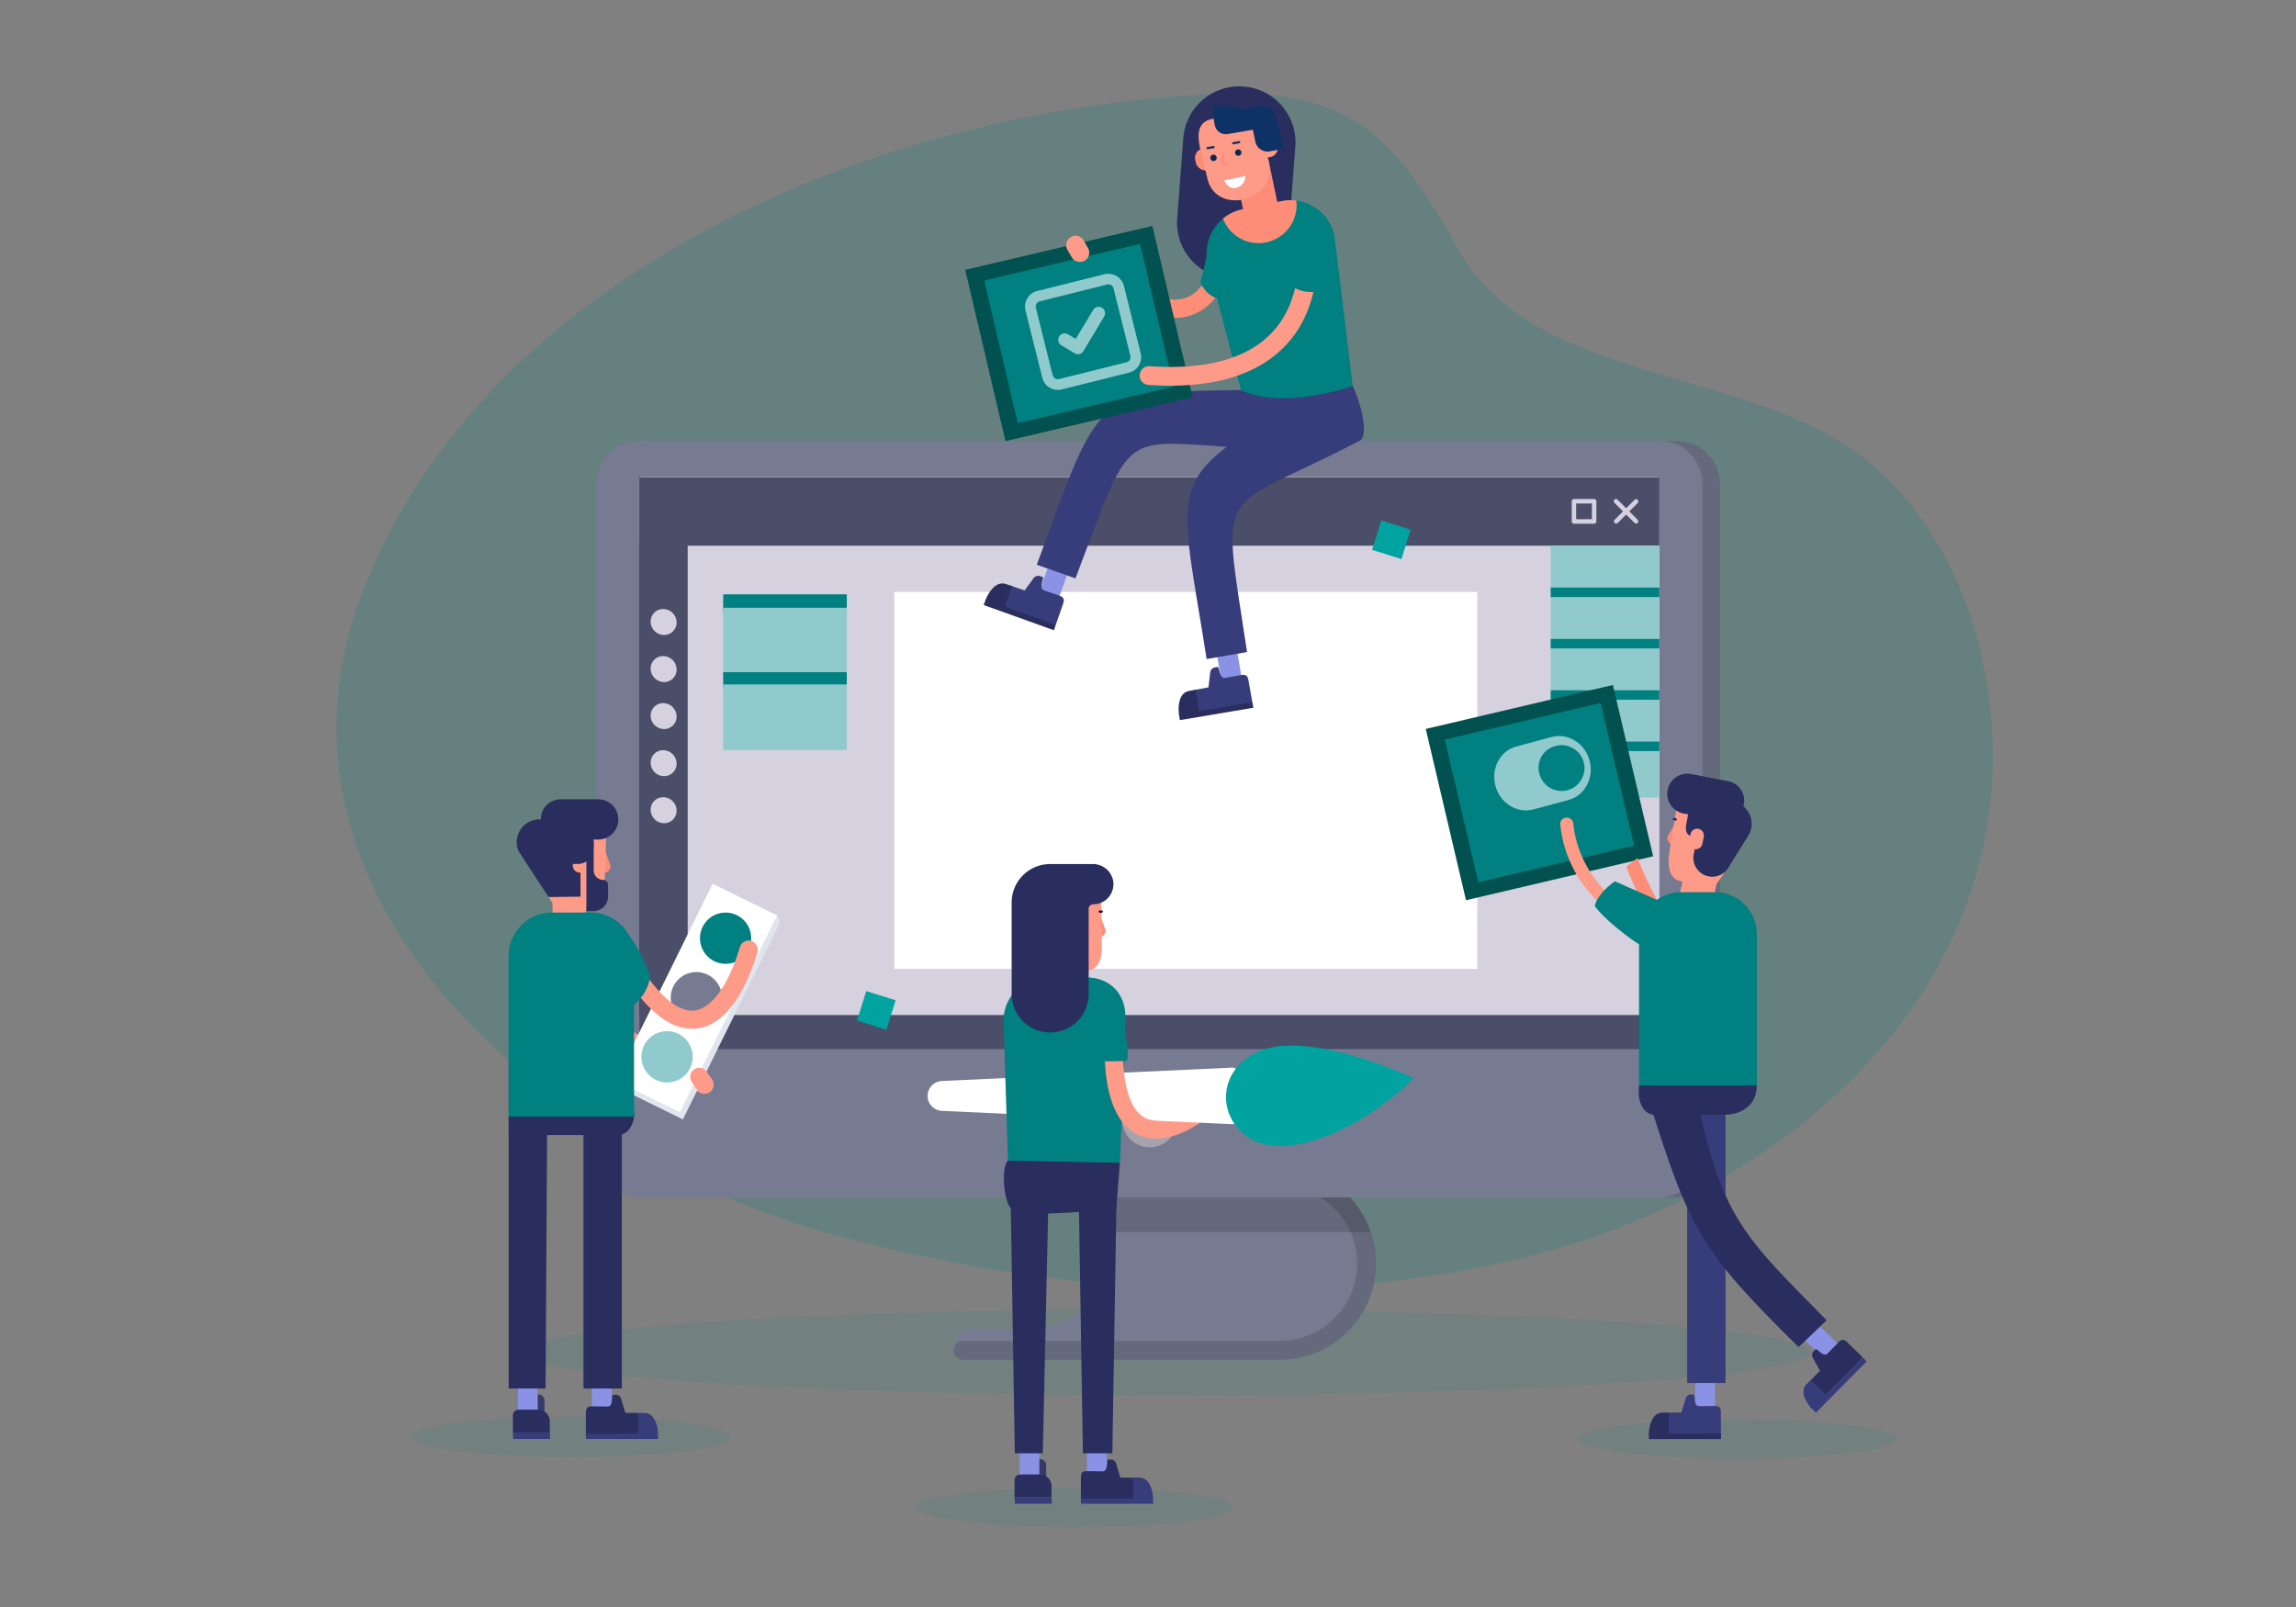 <?xml version="1.0" encoding="utf-8"?>
<svg id="master-artboard" viewBox="0 0 1400 980" xmlns="http://www.w3.org/2000/svg" width="1400px" height="980px" version="1.1" style="shape-rendering:geometricPrecision; text-rendering:geometricPrecision; image-rendering:optimizeQuality; fill-rule:evenodd; clip-rule:evenodd"><rect x="0" y="0" width="1400" height="980" fill="#808080" stroke="none"/><rect id="ee-background" x="0" y="0" width="1400" height="980" style="fill: white; fill-opacity: 0; pointer-events: none;"/><g transform="matrix(1.96, 0, 0, 1.96, 79.091, -145.175)"><defs><linearGradient id="gradient-0" gradientUnits="objectBoundingBox" x1="0.5" y1="0" x2="0.5" y2="1">
                <stop offset="0" style="stop-color: #e8edff"/>
                <stop offset="1" style="stop-color: #829dff"/>
              </linearGradient><linearGradient id="gradient-1" gradientUnits="objectBoundingBox" x1="0.5" y1="0" x2="0.5" y2="1">
                <stop offset="0" style="stop-color: #e7eeef"/>
                <stop offset="1" style="stop-color: #aac3c6"/>
              </linearGradient></defs><g id="BACKGROUND"/><g id="OBJECTS"><g class="cls-2" style="opacity: 0.2;" transform="matrix(1.089, 0, 0, 1.089, 49.72, 64.271)"><path class="cls-3" d="M75,322.31C28.57,287.23-2,235,21.51,176.42,57.94,85.68,169,40.42,263.57,35.91,304,34,316.22,48.74,334.21,80.69c21.26,37.75,81.26,33.06,114.85,58.62,25.35,19.29,37.23,53.59,37.54,84.13.76,74.14-62.74,126.89-131.82,144.31-64.43,16.25-135.71,11.29-199.37-6A240.92,240.92,0,0,1,75,322.31Z" style="fill: teal;"/></g><g class="cls-4" style="opacity: 0.1;" transform="matrix(1.089, 0, 0, 1.089, 49.72, 55.879)"><path d="M 434.34 403.09 A 184.34 12.29 0 0 1 250 415.38 A 184.34 12.29 0 0 1 65.66 403.09 A 184.34 12.29 0 0 1 250 390.8 A 184.34 12.29 0 0 1 434.34 403.09 Z" class="cls-3" style="fill: teal;"/></g><path class="cls-5" d="M282.62,352.82H227a24.76,24.76,0,0,1,8.67,18.85h0a24.85,24.85,0,0,1-24.84,24.85H193.72a3,3,0,0,0-3,3h0a3,3,0,0,0,3,3h88.9a24.84,24.84,0,0,0,24.84-24.84h0A24.84,24.84,0,0,0,282.62,352.82Z" style="fill: rgb(118, 123, 145);" transform="matrix(1.089, 0, 0, 1.089, 49.72, 55.879)"/><path class="cls-6" d="M282.86,405.2H192.3a2.7,2.7,0,0,1,0-5.39h90.56a22.15,22.15,0,0,0,0-44.3,2.7,2.7,0,1,1,0-5.39,27.54,27.54,0,0,1,0,55.08Z" style="fill: rgb(100, 105, 123);" transform="matrix(1.089, 0, 0, 1.089, 49.72, 55.879)"/><g class="cls-7" style="opacity: 0.15;" transform="matrix(1.089, 0, 0, 1.089, 49.72, 55.879)"><path d="M235.45,368.73H308.9a27.59,27.59,0,0,0-26-18.61,2.7,2.7,0,0,0-2.7,2.7H227A24.81,24.81,0,0,1,235.45,368.73Z"/></g><path d="M 108.71 142.67 H 400.04 A 12.36 12.36 0 0 1 412.4 155.03 V 346.39 A 12.36 12.36 0 0 1 400.04 358.75 H 108.71 A 12.36 12.36 0 0 1 96.35 346.39 V 155.03 A 12.36 12.36 0 0 1 108.71 142.67 Z" class="cls-8" style="fill: rgb(100, 105, 123);" transform="matrix(1.089, 0, 0, 1.089, 45.639, 55.879)"/><path d="M 99.96 142.67 H 391.29 A 12.36 12.36 0 0 1 403.65 155.03 V 346.39 A 12.36 12.36 0 0 1 391.29 358.75 H 99.96 A 12.36 12.36 0 0 1 87.6 346.39 V 155.03 A 12.36 12.36 0 0 1 99.96 142.67 Z" class="cls-9" style="fill: rgb(118, 123, 145);" transform="matrix(1.089, 0, 0, 1.089, 49.72, 55.879)"/><path d="M 100.27 152.87 H 391.18 V 316.64 H 100.27 V 152.87 Z" class="cls-1" style="fill: rgb(255, 255, 255);" transform="matrix(1.089, 0, 0, 1.089, 49.72, 55.879)"/><path class="cls-5" d="M87.6,316.46v29.93A12.36,12.36,0,0,0,100,358.75H391.29a12.36,12.36,0,0,0,12.36-12.36V316.46Z" style="fill: rgb(118, 123, 145); fill-opacity: 1;" transform="matrix(1.089, 0, 0, 1.089, 49.72, 55.879)"/><path d="M 253.58 336.64 A 7.85 7.85 0 0 1 245.73 344.49 A 7.85 7.85 0 0 1 237.88 336.64 A 7.85 7.85 0 0 1 245.73 328.79 A 7.85 7.85 0 0 1 253.58 336.64 Z" class="cls-6" style="fill: rgb(166, 163, 173);" transform="matrix(1.089, 0, 0, 1.089, 49.72, 55.879)"/><path d="M 110.53 165.69 H 391.32 V 311.62 H 110.53 V 165.69 Z" class="cls-10" style="fill: rgb(213, 209, 222);" transform="matrix(1.089, 0, 0, 1.089, 49.72, 55.879)"/><path d="M 99.94 152.98 H 391.32 V 172.62 H 99.94 V 152.98 Z" class="cls-11" style="fill: rgb(74, 78, 105);" transform="matrix(1.089, 0, 0, 1.089, 49.72, 55.879)"/><path d="M 360.29 172.63 H 391.32 V 244.58 H 360.29 V 172.63 Z" class="cls-12" style="fill: rgb(144, 202, 205);" transform="matrix(1.089, 0, 0, 1.089, 49.72, 55.879)"/><path class="cls-9" d="M384.68,166.28a.63.63,0,0,1-.45-.18l-5.69-5.69a.64.64,0,1,1,.9-.9l5.69,5.69a.65.65,0,0,1,0,.9A.66.66,0,0,1,384.68,166.28Z" style="fill: rgb(213, 209, 222);" transform="matrix(1.089, 0, 0, 1.089, 49.72, 55.879)"/><path class="cls-9" d="M379,166.28a.64.64,0,0,1-.45-.18.63.63,0,0,1,0-.9l5.69-5.69a.63.63,0,0,1,.9,0,.65.65,0,0,1,0,.9l-5.69,5.69A.66.66,0,0,1,379,166.28Z" style="fill: rgb(213, 209, 222);" transform="matrix(1.089, 0, 0, 1.089, 49.72, 55.879)"/><path d="M 122.15 227.65 H 157.46 V 232.78 H 122.15 V 227.65 Z" class="cls-11" style="fill: rgb(0, 128, 128);" transform="matrix(1.089, 0, 0, 1.089, 51.607, 11.083)"/><path d="M 122.15 231.48 H 157.46 V 252 H 122.15 V 231.48 Z" class="cls-12" style="fill: rgb(144, 202, 205); fill-opacity: 1;" transform="matrix(1.089, 0, 0, 1.089, 51.607, 11.083)"/><path d="M 122.15 249.89 H 157.46 V 254.57 H 122.15 V 249.89 Z" class="cls-11" style="fill: rgb(0, 128, 128);" transform="matrix(1.089, 0, 0, 1.089, 51.607, 11.083)"/><path d="M 122.15 253.39 H 157.46 V 272.13 H 122.15 V 253.39 Z" class="cls-12" style="fill: rgb(144, 202, 205);" transform="matrix(1.089, 0, 0, 1.089, 51.607, 11.083)"/><path class="cls-9" d="M372.7,166.33h-5.77a.64.64,0,0,1-.64-.64v-5.77a.64.64,0,0,1,.64-.64h5.77a.64.64,0,0,1,.63.64v5.77A.64.64,0,0,1,372.7,166.33Zm-5.14-1.28h4.5v-4.49h-4.5Z" style="fill: rgb(213, 209, 222);" transform="matrix(1.089, 0, 0, 1.089, 49.72, 55.879)"/><path d="M 99.94 306.71 H 391.32 V 316.53 H 99.94 V 306.71 Z" class="cls-11" style="fill: rgb(74, 78, 105);" transform="matrix(1.089, 0, 0, 1.089, 49.72, 55.879)"/><path d="M 99.94 172.63 H 113.7 V 306.71 H 99.94 V 172.63 Z" class="cls-11" style="fill: rgb(74, 78, 105);" transform="matrix(1.099, 0, 0, 1.099, 48.63, 53.561)"/><path class="cls-5" d="M107,198.13h0a3.87,3.87,0,0,1-3.84-3.84h0a3.56,3.56,0,0,1,3.58-3.58h0a3.87,3.87,0,0,1,3.84,3.84h0A3.56,3.56,0,0,1,107,198.13Z" style="fill: rgb(213, 209, 222);" transform="matrix(1.089, 0, 0, 1.089, 49.72, 55.879)"/><path class="cls-5" d="M107,211.57h0a3.87,3.87,0,0,1-3.84-3.84h0a3.55,3.55,0,0,1,3.58-3.58h0a3.87,3.87,0,0,1,3.84,3.84h0A3.55,3.55,0,0,1,107,211.57Z" style="fill: rgb(213, 209, 222);" transform="matrix(1.089, 0, 0, 1.089, 49.72, 55.879)"/><path class="cls-5" d="M107,225h0a3.86,3.86,0,0,1-3.84-3.83h0a3.55,3.55,0,0,1,3.58-3.58h0a3.87,3.87,0,0,1,3.84,3.84h0A3.55,3.55,0,0,1,107,225Z" style="fill: rgb(213, 209, 222);" transform="matrix(1.089, 0, 0, 1.089, 49.72, 55.879)"/><path class="cls-5" d="M107,238.46h0a3.87,3.87,0,0,1-3.84-3.84h0a3.56,3.56,0,0,1,3.58-3.58h0a3.87,3.87,0,0,1,3.84,3.84h0A3.56,3.56,0,0,1,107,238.46Z" style="fill: rgb(213, 209, 222);" transform="matrix(1.089, 0, 0, 1.089, 49.72, 55.879)"/><path class="cls-5" d="M107,251.9h0a3.87,3.87,0,0,1-3.84-3.84h0a3.55,3.55,0,0,1,3.58-3.58h0a3.87,3.87,0,0,1,3.84,3.84h0A3.55,3.55,0,0,1,107,251.9Z" style="fill: rgb(213, 209, 222);" transform="matrix(1.089, 0, 0, 1.089, 49.72, 55.879)"/><path d="M 360.29 184.58 H 391.32 V 187.29 H 360.29 V 184.58 Z" class="cls-11" style="fill: rgb(0, 128, 128);" transform="matrix(1.089, 0, 0, 1.089, 49.72, 55.879)"/><path d="M 360.29 199.25 H 391.32 V 201.96 H 360.29 V 199.25 Z" class="cls-11" style="fill: rgb(0, 128, 128);" transform="matrix(1.089, 0, 0, 1.089, 49.72, 55.879)"/><path d="M 360.29 213.92 H 391.32 V 216.63 H 360.29 V 213.92 Z" class="cls-11" style="fill: rgb(0, 128, 128);" transform="matrix(1.089, 0, 0, 1.089, 49.72, 55.879)"/><path d="M 360.29 228.58 H 391.32 V 231.29 H 360.29 V 228.58 Z" class="cls-11" style="fill: rgb(0, 128, 128);" transform="matrix(1.089, 0, 0, 1.089, 49.72, 55.879)"/><path d="M 172.76 185.82 H 339.31 V 293.52 H 172.76 V 185.82 Z" class="cls-1" style="fill: rgb(255, 255, 255);" transform="matrix(1.089, 0, 0, 1.089, 49.72, 55.879)"/><g class="cls-4" style="opacity: 0.1;" transform="matrix(1.089, 0, 0, 1.089, 49.72, 55.879)"><path class="cls-3" d="M35.1,427.26c0,3.17,20.35,5.74,45.44,5.74S126,430.43,126,427.26s-20.34-5.74-45.43-5.74S35.1,424.09,35.1,427.26Z" style="fill: teal;"/></g><path class="cls-13" d="M118.55,329.2a2.52,2.52,0,0,1-1.13-.26c-23-11.23-48.59-31.89-50-44.75a2.59,2.59,0,1,1,5.15-.55c1,9.59,23.92,29.34,47.09,40.64a2.59,2.59,0,0,1-1.14,4.92Z" style="fill: rgb(254, 155, 136);" transform="matrix(1.089, 0, 0, 1.089, 49.72, 55.879)"/><path d="M 112.37 336.54 L 94 327.48 L 121.72 271.27 L 139.27 278.14 L 140.1 280.33 L 112.37 336.54 Z" class="cls-5" style="fill: rgb(225, 229, 238);" transform="matrix(1.089, 0, 0, 1.089, 49.72, 55.879)"/><path d="M 105.97 270.37 H 126.46 V 333.05 H 105.97 V 270.37 Z" class="cls-1" transform="matrix(0.977, 0.482, -0.482, 0.977, 208.15, 33.793)" style="fill: rgb(255, 255, 255);"/><path class="cls-14" d="M131.14,288a7.32,7.32,0,1,1-3.33-9.81A7.33,7.33,0,0,1,131.14,288Z" style="fill: rgb(0, 128, 128);" transform="matrix(1.089, 0, 0, 1.089, 49.72, 55.879)"/><path class="cls-11" d="M122.78,305a7.32,7.32,0,1,1-3.32-9.81A7.32,7.32,0,0,1,122.78,305Z" style="fill: rgb(118, 123, 145);" transform="matrix(1.089, 0, 0, 1.089, 49.72, 55.879)"/><path class="cls-15" d="M114.43,321.89a7.33,7.33,0,1,1-3.33-9.81A7.33,7.33,0,0,1,114.43,321.89Z" style="fill: rgb(144, 202, 205);" transform="matrix(1.089, 0, 0, 1.089, 49.72, 55.879)"/><path d="M 86.38 407.35 H 92.03 V 419.49 H 86.38 V 407.35 Z" class="cls-5" style="fill: rgb(138, 146, 230);" transform="matrix(1.089, 0, 0, 1.089, 49.72, 55.879)"/><path class="cls-11" d="M105.22,426.44c0-1.55-.63-6-3.89-6l-5.41-.08-1.15-3.86a1.59,1.59,0,0,0-1.35-1.3l-.88,0c-.21,0-.29.12-.3.36-.14,2-.33,3-1.41,3l-4.45-.05c-1.81,0-1.7,1.05-1.72,2.39,0,0,0,4.53,0,5.62Z" style="fill: rgb(42, 46, 94);" transform="matrix(1.089, 0, 0, 1.089, 49.72, 55.879)"/><path class="cls-16" d="M99.58,426.44h5.64c0-1.55-.63-6-3.89-6l-1.75,0Z" style="fill: rgb(55, 60, 122);" transform="matrix(1.089, 0, 0, 1.089, 49.72, 55.879)"/><path d="M 105.33 427.83 L 84.72 427.83 L 84.62 426.35 L 105.23 426.35 L 105.33 427.83 Z" class="cls-16" style="fill: rgb(55, 60, 122);" transform="matrix(1.089, 0, 0, 1.089, 49.72, 55.879)"/><path class="cls-17" d="M72.84,421.23H66.23v-4.4a1.68,1.68,0,0,1,1.68-1.69h3.24a1.69,1.69,0,0,1,1.69,1.69Z" style="fill: rgb(54, 58, 104);" transform="matrix(1.089, 0, 0, 1.089, 49.72, 55.879)"/><path d="M 65.25 407.35 H 70.9 V 419.49 H 65.25 V 407.35 Z" class="cls-5" style="fill: rgb(138, 146, 230);" transform="matrix(1.089, 0, 0, 1.089, 49.72, 55.879)"/><path class="cls-11" d="M65.38,419.49h5.69a3.29,3.29,0,0,1,3.29,3.29V426a0,0,0,0,1,0,0H63.81a0,0,0,0,1,0,0v-4.9A1.57,1.57,0,0,1,65.38,419.49Z" style="fill: rgb(42, 46, 94);" transform="matrix(1.089, 0, 0, 1.089, 49.72, 55.879)"/><path d="M 63.81 425.96 L 74.36 425.96 L 74.46 427.83 L 63.91 427.83 L 63.81 425.96 Z" class="cls-16" style="fill: rgb(55, 60, 122);" transform="matrix(1.089, 0, 0, 1.089, 49.72, 55.879)"/><path d="M 83.97 335.36 H 94.93 V 413.42 H 83.97 V 335.36 Z" class="cls-11" style="fill: rgb(42, 46, 94);" transform="matrix(1.089, 0, 0, 1.089, 49.72, 55.879)"/><path class="cls-11" d="M73.15,413.42H62.61c0-41.09,0-37,0-78.06h11Z" style="fill: rgb(42, 46, 94);" transform="matrix(1.089, 0, 0, 1.089, 49.72, 55.879)"/><path class="cls-18" d="M90,266H88.73v-5.71h1.63l1.21,3.32A1.76,1.76,0,0,1,90.13,266Z" style="fill: rgb(254, 141, 119);" transform="matrix(1.089, 0, 0, 1.089, 49.72, 55.879)"/><path class="cls-13" d="M85.35,275.71h-6.1V254.57H90.36c.19,0-.27,14.09-.43,15.38C89.6,272.54,88.47,275.71,85.35,275.71Z" style="fill: rgb(254, 155, 136);" transform="matrix(1.089, 0, 0, 1.089, 49.72, 55.879)"/><path d="M 79.69 284.1 L 75.14 284.1 L 75.14 265.3 L 84.8 265.3 L 84.8 276.95 L 79.69 284.1 Z" class="cls-13" style="fill: rgb(254, 155, 136);" transform="matrix(1.089, 0, 0, 1.089, 49.72, 55.879)"/><path d="M 78.76 275.83 L 75.21 274.85 L 74.02 273.01 L 70.02 265.96 L 78.76 265.96 L 78.76 275.83 Z" class="cls-13" style="fill: rgb(254, 155, 136);" transform="matrix(1.089, 0, 0, 1.089, 49.72, 55.879)"/><path class="cls-16" d="M83.13,272.88,74,273l-8.51-13a6.48,6.48,0,0,1,5.89-9.18h7.47a4.26,4.26,0,0,1,4.26,4.26Z" style="fill: rgb(42, 46, 94);" transform="matrix(1.089, 0, 0, 1.089, 49.72, 55.879)"/><path class="cls-16" d="M88.18,256.57H71.81v-5.89a5.61,5.61,0,0,1,5.61-5.61H88.18a5.75,5.75,0,0,1,5.75,5.75h0A5.74,5.74,0,0,1,88.18,256.57Z" style="fill: rgb(42, 46, 94);" transform="matrix(1.089, 0, 0, 1.089, 49.72, 55.879)"/><path class="cls-13" d="M82.87,266h0A1.94,1.94,0,0,1,80.94,264v-2a1.93,1.93,0,0,1,1.93-1.93h0A1.92,1.92,0,0,1,84.8,262v2A1.93,1.93,0,0,1,82.87,266Z" style="fill: rgb(254, 155, 136);" transform="matrix(1.089, 0, 0, 1.089, 49.72, 55.879)"/><path class="cls-16" d="M80.78,253.79h6.07a0,0,0,0,1,0,0v5.29a4.46,4.46,0,0,1-4.46,4.46H80.78a0,0,0,0,1,0,0v-9.75A0,0,0,0,1,80.78,253.79Z" style="fill: rgb(42, 46, 94);" transform="matrix(1.089, 0, 0, 1.089, 49.72, 55.879)"/><path class="cls-16" d="M86.9,265.4v-8.59l-2.1,4.46V277h2.1A4.15,4.15,0,0,0,91,272.81v-3.28a1.44,1.44,0,0,0-1.45-1.44h0A2.69,2.69,0,0,1,86.9,265.4Z" style="fill: rgb(42, 46, 94);" transform="matrix(1.089, 0, 0, 1.089, 49.72, 55.879)"/><path class="cls-11" d="M62.6,341H93.92c2.54,0,4.59-2.84,4.59-6.35L62.6,319.94Z" style="fill: rgb(42, 46, 94);" transform="matrix(1.089, 0, 0, 1.089, 49.72, 55.879)"/><path class="cls-3" d="M75,277.43H86A12.37,12.37,0,0,1,98.42,289.8v45.92a0,0,0,0,1,0,0H62.6a0,0,0,0,1,0,0V289.8A12.37,12.37,0,0,1,75,277.43Z" style="fill: teal;" transform="matrix(1.089, 0, 0, 1.089, 49.72, 55.879)"/><path class="cls-13" d="M114.9,310.61c-7.94,0-15.93-7.95-24.4-24.25A2.59,2.59,0,0,1,95.1,284c7.46,14.36,14.7,22,20.44,21.43,5-.47,9.87-7.25,13.12-18.13a2.59,2.59,0,1,1,5,1.48c-2.31,7.74-7.67,20.87-17.59,21.81A10.8,10.8,0,0,1,114.9,310.61Z" style="fill: rgb(254, 155, 136);" transform="matrix(1.089, 0, 0, 1.089, 49.72, 55.879)"/><path class="cls-3" d="M95.07,281.34c4.4,5.62,5.72,8.65,8,14.26a13.2,13.2,0,0,1-6,9.15,19.21,19.21,0,0,1-6.83-8.81,18.74,18.74,0,0,1-.83-11,8.37,8.37,0,0,1,1.21-3C91.24,281.1,94,281.5,95.07,281.34Z" style="fill: teal;" transform="matrix(1.089, 0, 0, 1.089, 49.72, 55.879)"/><path class="cls-13" d="M118.55,329.2a2.59,2.59,0,0,1-2.15-1.14l-1.5-2.23a2.59,2.59,0,0,1,4.3-2.9l1.5,2.23a2.59,2.59,0,0,1-2.15,4Z" style="fill: rgb(254, 155, 136);" transform="matrix(1.089, 0, 0, 1.089, 49.72, 55.879)"/><g class="cls-4" style="opacity: 0.1;" transform="matrix(1.089, 0, 0, 1.089, 49.72, 55.879)"><path d="M 269.73 447.39 A 45.42 5.61 0 0 1 224.31 453 A 45.42 5.61 0 0 1 178.89 447.39 A 45.42 5.61 0 0 1 224.31 441.78 A 45.42 5.61 0 0 1 269.73 447.39 Z" class="cls-3" style="fill: teal;"/></g><path class="cls-13" d="M247.7,342a12.47,12.47,0,0,1-4.8-.93c-7.26-3-10.61-12.6-10-28.5a2.59,2.59,0,0,1,5.18.21c-.53,13.12,1.87,21.47,6.78,23.5,4.72,2,12.57-1.78,19.52-9.31a2.59,2.59,0,1,1,3.81,3.52C262.68,336.48,254.88,342,247.7,342Z" style="fill: rgb(254, 155, 136);" transform="matrix(1.089, 0, 0, 1.089, 49.72, 55.879)"/><path class="cls-11" d="M269.41,337.9l-82.87-3.81a4.27,4.27,0,0,1-4.26-4.27h0a4.27,4.27,0,0,1,4.26-4.27l82.87-3.81c2.35,0,4.27,5.72,4.27,8.08h0C273.68,332.18,271.76,337.9,269.41,337.9Z" style="fill: rgb(255, 255, 255);" transform="matrix(1.089, 0, 0, 1.089, 49.72, 55.879)"/><path class="cls-19" d="M321.1,324.76S305.18,341.4,285.91,344c-11.25,1.52-18.38-5.94-18.38-13.83s7-14.74,18.38-14.74C301.79,315.44,321.1,324.76,321.1,324.76Z" style="fill: rgb(0, 163, 160);" transform="matrix(1.089, 0, 0, 1.089, 49.72, 55.879)"/><path d="M 227.79 425.85 H 233.44 V 437.99 H 227.79 V 425.85 Z" class="cls-5" style="fill: rgb(138, 146, 230);" transform="matrix(1.089, 0, 0, 1.089, 49.72, 55.879)"/><path class="cls-11" d="M246.63,444.93c0-1.54-.63-6-3.89-6l-5.41-.07L236.18,435a1.57,1.57,0,0,0-1.35-1.29l-.88,0c-.21,0-.29.13-.3.37-.14,2-.33,3-1.41,3l-4.45-.06c-1.81,0-1.7,1.06-1.72,2.39,0,0,0,4.54,0,5.62Z" style="fill: rgb(42, 46, 94);" transform="matrix(1.089, 0, 0, 1.089, 49.72, 55.879)"/><path class="cls-16" d="M241,444.93h5.64c0-1.54-.63-6-3.89-6l-1.75,0Z" style="fill: rgb(55, 60, 122);" transform="matrix(1.089, 0, 0, 1.089, 49.72, 55.879)"/><path d="M 246.74 446.33 L 226.13 446.33 L 226.03 444.85 L 246.64 444.85 L 246.74 446.33 Z" class="cls-16" style="fill: rgb(55, 60, 122);" transform="matrix(1.089, 0, 0, 1.089, 49.72, 55.879)"/><path class="cls-17" d="M216.15,439.73h-6.61v-4.41a1.69,1.69,0,0,1,1.69-1.69h3.23a1.69,1.69,0,0,1,1.69,1.69Z" style="fill: rgb(54, 58, 104);" transform="matrix(1.089, 0, 0, 1.089, 49.72, 55.879)"/><path d="M 208.56 425.85 H 214.21 V 437.99 H 208.56 V 425.85 Z" class="cls-5" style="fill: rgb(138, 146, 230);" transform="matrix(1.089, 0, 0, 1.089, 49.72, 55.879)"/><path class="cls-11" d="M208.7,438h5.69a3.29,3.29,0,0,1,3.29,3.29v3.18a0,0,0,0,1,0,0H207.12a0,0,0,0,1,0,0v-4.9A1.57,1.57,0,0,1,208.7,438Z" style="fill: rgb(42, 46, 94);" transform="matrix(1.089, 0, 0, 1.089, 49.72, 55.879)"/><path d="M 207.12 444.46 L 217.67 444.46 L 217.77 446.33 L 207.22 446.33 L 207.12 444.46 Z" class="cls-16" style="fill: rgb(55, 60, 122);" transform="matrix(1.089, 0, 0, 1.089, 49.72, 55.879)"/><path d="M 235.06 431.92 L 226.65 431.92 L 225.38 353.86 L 236.34 353.86 L 235.06 431.92 Z" class="cls-11" style="fill: rgb(42, 46, 94);" transform="matrix(1.089, 0, 0, 1.089, 49.72, 55.879)"/><path class="cls-11" d="M215.19,431.92h-8l-1.27-78.06h11Z" style="fill: rgb(42, 46, 94);" transform="matrix(1.089, 0, 0, 1.089, 49.72, 55.879)"/><path class="cls-11" d="M206.8,362.5c7,2.38,29.32-.65,29.41-.68l1-12.88s-25.77-6.07-32-.62C203.14,350.17,204,361.56,206.8,362.5Z" style="fill: rgb(42, 46, 94);" transform="matrix(1.089, 0, 0, 1.089, 49.72, 55.879)"/><path class="cls-3" d="M237.24,348.94l-32-.62-1.26-40a12.37,12.37,0,0,1,12.38-12.37h11.08c6.83,0,11.36,4.53,11.36,11.36Z" style="fill: teal;" transform="matrix(1.089, 0, 0, 1.089, 49.72, 55.879)"/><path class="cls-13" d="M246.3,341.9a1.83,1.83,0,0,1-.33,0,11.69,11.69,0,0,1-5.14-1.93,14.11,14.11,0,0,1-4.33-4.87c-2.77-4.93-4-12.51-3.57-22.51a2.59,2.59,0,0,1,5.18.21c-.37,9,.61,15.68,2.9,19.76a9,9,0,0,0,2.73,3.12,6.46,6.46,0,0,0,2.89,1.08,2.59,2.59,0,0,1-.33,5.16Z" style="fill: rgb(254, 155, 136);" transform="matrix(1.089, 0, 0, 1.089, 49.72, 55.879)"/><path class="cls-3" d="M239.23,319.8s-7,.3-10.69,0a19.13,19.13,0,0,1-.39-11.14,18.71,18.71,0,0,1,5.75-9.39C234.71,298.52,240.67,313.92,239.23,319.8Z" style="fill: teal;" transform="matrix(1.089, 0, 0, 1.089, 49.72, 55.879)"/><path class="cls-18" d="M231.38,284.45h-1.24v-5.71h1.63l1.21,3.33a1.75,1.75,0,0,1-1.44,2.37Z" style="fill: rgb(254, 141, 119);" transform="matrix(1.089, 0, 0, 1.089, 49.72, 55.879)"/><path class="cls-13" d="M226.76,294.21h-6.11V273.06h11.12c.19,0,.28,14.53.28,14.53C232.05,292.47,229.88,294.21,226.76,294.21Z" style="fill: rgb(254, 155, 136);" transform="matrix(1.089, 0, 0, 1.089, 49.72, 55.879)"/><path class="cls-20" d="M232,277.49h-.51a.34.34,0,0,1-.34-.34h0a.34.34,0,0,1,.34-.33H232a.34.34,0,0,1,.34.33h0A.34.34,0,0,1,232,277.49Z" style="fill: rgb(49, 0, 71);" transform="matrix(1.089, 0, 0, 1.089, 49.72, 55.879)"/><path class="cls-16" d="M229.41,263.57H218.83a4.92,4.92,0,0,0-.67,0c-.29,0-.58,0-.87,0h0a11,11,0,0,0-11,11v26.13a11,11,0,0,0,11,11h0a11,11,0,0,0,11-11V276.4a1.33,1.33,0,0,1,1.33-1.33h0a5.76,5.76,0,0,0,5.69-6.61A5.87,5.87,0,0,0,229.41,263.57Z" style="fill: rgb(42, 46, 94);" transform="matrix(1.089, 0, 0, 1.089, 49.72, 55.879)"/><path class="cls-21" d="M268.37,96.29h0a16,16,0,0,1-14.78-17.22l1.74-22.86a16,16,0,0,1,17.22-14.78h0a16,16,0,0,1,14.78,17.22l-1.74,22.86A16,16,0,0,1,268.37,96.29Z" style="fill: rgb(42, 46, 94);" transform="matrix(1.089, 0, 0, 1.089, 49.72, 55.879)"/><path class="cls-18" d="M252.83,107.49c-9.69,0-19.59-8.6-23.1-17.23l4.8-2c2.93,7.2,11.82,14.69,19.36,14,6.75-.67,9.54-8,10.69-14l5.09,1c-2.83,14.8-10.78,17.76-15.27,18.2A13.76,13.76,0,0,1,252.83,107.49Z" style="fill: rgb(254, 141, 119);" transform="matrix(1.089, 0, 0, 1.089, 49.72, 55.879)"/><path class="cls-22" d="M274.71,90.77c-.34,5.2-1.84,7.85-4.89,12.07-5.86-.48-7.94-2-9.64-5.53a60.5,60.5,0,0,0,2.15-10.22C267.15,87.35,270.21,89,274.71,90.77Z" style="fill: rgb(0, 128, 128);" transform="matrix(1.089, 0, 0, 1.089, 49.72, 55.879)"/><path d="M 216.03 174.76 H 221.88 V 187.31 H 216.03 V 174.76 Z" class="cls-5" transform="matrix(-1.025, -0.368, 0.368, -1.025, 446.035, 519.113)" style="fill: rgb(138, 146, 230);"/><path class="cls-16" d="M203.8,190.24c.19-.38-.55-7.2,2.63-6.07L210,185.4l2.46-3.36a1.64,1.64,0,0,1,1.78-.78l.85.28c.21.07.24.22.17.46-.57,2-.73,3,.33,3.39l4.35,1.5c1.76.63,1.29,1.62.84,2.93,0,0-1.53,4.43-1.92,5.48Z" style="fill: rgb(55, 60, 122);" transform="matrix(1.089, 0, 0, 1.089, 49.72, 55.879)"/><path class="cls-11" d="M218.9,195.22,204.34,190l2.09-5.83-1.71-.58c-3.12-1.12-5.24,2.89-5.86,4.44h0l-.55,1.54,20.06,7.2Z" style="fill: rgb(42, 46, 94);" transform="matrix(1.089, 0, 0, 1.089, 49.72, 55.879)"/><path class="cls-16" d="M282.08,145.08C285.17,145,303.72,127,303.72,127s-20.32,1.1-20.31,1c-55.31.87-50.31-2.75-69.94,50.05l11.05,3.9C242.47,134.66,235.87,143.68,282.08,145.08Z" style="fill: rgb(55, 60, 122);" transform="matrix(1.089, 0, 0, 1.089, 49.72, 55.879)"/><path d="M 265.24 198.63 H 271.09 V 211.18 H 265.24 V 198.63 Z" class="cls-5" transform="matrix(-1.074, 0.181, -0.181, -1.074, 666.789, 450.592)" style="fill: rgb(138, 146, 230);"/><path class="cls-16" d="M259.45,220.35c0-.43-4-6-.67-6.57l3.73-.69L263,209a1.64,1.64,0,0,1,1.16-1.56l.89-.17c.22,0,.32.08.37.32.49,2,.84,3,1.94,2.8l4.54-.82c1.84-.31,1.91.78,2.16,2.14,0,0,.82,4.61,1,5.72Z" style="fill: rgb(55, 60, 122);" transform="matrix(1.089, 0, 0, 1.089, 49.72, 55.879)"/><path class="cls-11" d="M275.06,217.31l-15.26,2.56-1-6.09-1.78.32c-3.27.55-3.15,5.08-2.94,6.74h0l.27,1.61,21-3.53Z" style="fill: rgb(42, 46, 94);" transform="matrix(1.089, 0, 0, 1.089, 49.72, 55.879)"/><path d="M 271.8 142.67 L 302.65 142.67 L 303.73 126.98 L 272.17 131.78 L 271.8 142.67 Z" class="cls-16" style="fill: rgb(55, 60, 122);" transform="matrix(1.089, 0, 0, 1.089, 49.72, 55.879)"/><path class="cls-16" d="M305.63,142.67c2.75-1.28.61-10.43-1.91-15.68-.57-1.21-6.93-.31-7-.36C249,154.45,253.24,149.37,262,205l11.54-2C266,153,264.65,164.05,305.63,142.67Z" style="fill: rgb(55, 60, 122);" transform="matrix(1.089, 0, 0, 1.089, 49.72, 55.879)"/><path class="cls-3" d="M303.72,127s-19.9,7-31.92,1.15l-9.52-36.47a12.8,12.8,0,0,1,9.91-15.14l11.21-2.34a12.8,12.8,0,0,1,15.13,9.91Z" style="fill: teal;" transform="matrix(1.089, 0, 0, 1.089, 49.72, 55.879)"/><path class="cls-18" d="M275,63.14l4.61-1,2.95,14.13a5,5,0,0,1-3.87,5.91h0a5,5,0,0,1-5.91-3.86l-1.44-6.9Z" style="fill: rgb(254, 141, 119);" transform="matrix(1.089, 0, 0, 1.089, 49.72, 55.879)"/><path class="cls-18" d="M260.35,59.29l1.53,6.11a3,3,0,0,1-2.92-2l-.25-1.21A2.72,2.72,0,0,1,260.35,59.29Z" style="fill: rgb(254, 141, 119);" transform="matrix(1.089, 0, 0, 1.089, 49.72, 55.879)"/><path class="cls-13" d="M262.27,67.94l-2.2-9.07c-.93-4.54-.29-7.49,3.68-8.23L276.36,48l3.36,14.89C282.1,74.29,264.87,78.35,262.27,67.94Z" style="fill: rgb(254, 155, 136);" transform="matrix(1.089, 0, 0, 1.089, 49.72, 55.879)"/><path class="cls-23" d="M264.85,61.61a.91.91,0,1,1-1.79.38.91.91,0,1,1,1.79-.38Z" style="fill: rgb(8, 41, 81);" transform="matrix(1.089, 0, 0, 1.089, 49.72, 55.879)"/><path class="cls-23" d="M271.93,60.12a.92.92,0,0,1-1.8.38.93.93,0,0,1,.71-1.09A.91.91,0,0,1,271.93,60.12Z" style="fill: rgb(8, 41, 81);" transform="matrix(1.089, 0, 0, 1.089, 49.72, 55.879)"/><path class="cls-24" d="M273.24,63.18a5.67,5.67,0,0,1-4.34,5.58c-2.45.51-4.52-1.06-5.49-3.51Z" style="fill: rgb(255, 255, 255);" transform="matrix(0.665, 0, 0, 0.665, 165.369, 86.806)"/><path class="cls-18" d="M267.19,64.07a1.09,1.09,0,0,1-.79-.27c-.45-.43-.31-1.21-.08-2.52.05-.31.11-.65.17-1a.32.32,0,1,1,.63.1l-.17,1c-.17.94-.31,1.76-.11,2s.28.14.93,0a.3.3,0,0,1,.37.24.32.32,0,0,1-.24.38A4.18,4.18,0,0,1,267.19,64.07Z" style="fill: rgb(254, 141, 119);" transform="matrix(1.089, 0, 0, 1.089, 49.72, 55.879)"/><path class="cls-13" d="M278.91,55.27l-1,.2,1.33,6.28,1-.2a2.6,2.6,0,0,0,2-3.07L282,57.27A2.59,2.59,0,0,0,278.91,55.27Z" style="fill: rgb(254, 155, 136);" transform="matrix(1.089, 0, 0, 1.089, 49.72, 55.879)"/><path class="cls-21" d="M277,53.46,268,55a3.23,3.23,0,0,1-3.71-2.66h0c-.3-1.76-1.16-5.4.6-5.7l7.37,1.1A3.22,3.22,0,0,1,276,50.4h0C276.26,52.16,278.73,53.16,277,53.46Z" style="fill: rgb(14, 50, 102);" transform="matrix(1.089, 0, 0, 1.089, 49.72, 55.879)"/><path class="cls-21" d="M269.62,57.93a.33.33,0,0,1-.32-.27.32.32,0,0,1,.27-.36l1.68-.29a.32.32,0,0,1,.36.27.31.31,0,0,1-.26.36l-1.68.29Z" style="fill: rgb(14, 50, 102);" transform="matrix(1.089, 0, 0, 1.089, 49.72, 55.879)"/><path class="cls-21" d="M262.27,59.33a.32.32,0,0,1-.31-.26.32.32,0,0,1,.26-.37l1.68-.28a.31.31,0,0,1,.37.26.32.32,0,0,1-.26.37l-1.68.28Z" style="fill: rgb(14, 50, 102);" transform="matrix(1.089, 0, 0, 1.089, 49.72, 55.879)"/><path class="cls-21" d="M273.91,47.72l2,9.45a3.57,3.57,0,0,0,4.23,2.76h0c1.91-.41,4-.4,3.59-2.32l-2.12-7.87A3.58,3.58,0,0,0,277.37,47Z" style="fill: rgb(14, 50, 102);" transform="matrix(1.089, 0, 0, 1.089, 49.72, 55.879)"/><path class="cls-18" d="M279.05,85.94h0A10.88,10.88,0,0,0,287.62,74a13.08,13.08,0,0,0-4.22.16l-11.21,2.34a12.76,12.76,0,0,0-5.51,2.65A10.85,10.85,0,0,0,279.05,85.94Z" style="fill: rgb(254, 141, 119);" transform="matrix(1.089, 0, 0, 1.089, 49.72, 55.879)"/><path d="M 198.11 86.76 H 253.03 V 137.04 H 198.11 V 86.76 Z" class="cls-25" transform="matrix(1.06, -0.249, 0.249, 1.06, 28.332, 115.393)" style="fill: rgb(0, 81, 79);"/><path d="M 202.69 90.96 H 248.44 V 132.85 H 202.69 V 90.96 Z" class="cls-3" transform="matrix(1.06, -0.249, 0.249, 1.06, 28.332, 115.393)" style="fill: teal;"/><path class="cls-1" d="M232.81,95.05l-19.23,4.8a4.59,4.59,0,0,0-3.34,5.55l4.8,19.23a4.59,4.59,0,0,0,5.55,3.34l19.24-4.8a4.58,4.58,0,0,0,3.33-5.55l-4.79-19.23A4.6,4.6,0,0,0,232.81,95.05Zm7.39,23.31a1.53,1.53,0,0,1-1.11,1.85L219.85,125a1.54,1.54,0,0,1-1.85-1.12l-4.79-19.23a1.52,1.52,0,0,1,1.11-1.85L233.55,98a1.53,1.53,0,0,1,1.85,1.12l4.8,19.23Z" style="fill: rgb(144, 202, 205);" transform="matrix(1.089, 0, 0, 1.089, 49.72, 55.879)"/><path class="cls-1" d="M230.73,104.41a1.87,1.87,0,0,0-1.14.84l-5,8.28-2.2-1.32a1.84,1.84,0,0,0-2.53.63,1.79,1.79,0,0,0-.21,1.39,1.87,1.87,0,0,0,.84,1.14l3.78,2.27a1.84,1.84,0,0,0,2.53-.63l5.91-9.86a1.84,1.84,0,0,0-.63-2.53A1.87,1.87,0,0,0,230.73,104.41Z" style="fill: rgb(144, 202, 205);" transform="matrix(1.089, 0, 0, 1.089, 49.72, 55.879)"/><path class="cls-13" d="M251.59,126.9q-2.94,0-6.08-.21a2.68,2.68,0,1,1,.35-5.34c16.1,1.06,27.81-2.19,34.82-9.66,8.47-9,7.86-21.74,7.2-26.79a2.68,2.68,0,0,1,5.32-.69c.75,5.81,1.42,20.46-8.61,31.15C277.39,123,266.31,126.9,251.59,126.9Z" style="fill: rgb(254, 155, 136);" transform="matrix(1.089, 0, 0, 1.089, 49.72, 55.879)"/><path class="cls-13" d="M225.78,91.54a2.69,2.69,0,0,1-2.33-1.35L222.18,88a2.68,2.68,0,0,1,4.65-2.66l1.27,2.23a2.67,2.67,0,0,1-1,3.65A2.62,2.62,0,0,1,225.78,91.54Z" style="fill: rgb(254, 155, 136);" transform="matrix(1.089, 0, 0, 1.089, 49.72, 55.879)"/><path class="cls-3" d="M289,76c-.13.18-4.12,20.82-4.13,20.82,1.91,3.11,6.78,4,10.06,2.81s1.1-18.1,1.17-19.57Z" style="fill: teal;" transform="matrix(1.089, 0, 0, 1.089, 49.72, 55.879)"/><path d="M 329.73 217.86 H 384.65 V 268.14 H 329.73 V 217.86 Z" class="cls-25" transform="matrix(1.06, -0.249, 0.249, 1.06, -0.559, 152.039)" style="fill: rgb(0, 81, 79);"/><path d="M 334.32 222.06 H 380.07 V 263.95 H 334.32 V 222.06 Z" class="cls-3" transform="matrix(1.06, -0.249, 0.249, 1.06, -0.559, 152.039)" style="fill: teal;"/><g class="cls-4" style="opacity: 0.1;" transform="matrix(1.089, 0, 0, 1.089, 49.72, 55.879)"><path class="cls-3" d="M368.28,427.83c0,3.1,20.34,5.61,45.42,5.61s45.42-2.51,45.42-5.61-20.34-5.6-45.42-5.6S368.28,424.74,368.28,427.83Z" style="fill: teal;"/></g><path class="cls-18" d="M417.59,298.78c-12.37-2-25.26-7.48-35.72-34.47l3.24-2.47c9.12,23.51,19.74,29.71,32.89,31.79Z" style="fill: rgb(254, 141, 119);" transform="matrix(1.089, 0, 0, 1.089, 49.72, 55.879)"/><path d="M 440.77 406.95 L 445.03 403.23 L 435.19 393.73 L 431.79 398.68 L 440.77 406.95 Z" class="cls-5" style="fill: rgb(138, 146, 230);" transform="matrix(1.089, 0, 0, 1.089, 49.72, 55.879)"/><path class="cls-11" d="M435,419.21c-1.06-1.12-3.85-4.7-1.55-7l3.75-3.9-1.94-3.53a1.59,1.59,0,0,1,0-1.88l.6-.63c.15-.16.29-.13.47,0,1.54,1.33,2.36,1.88,3.11,1.1l3.09-3.2c1.28-1.29,2-.47,2.91.46,0,0,3.26,3.15,4,3.92Z" style="fill: rgb(42, 46, 94);" transform="matrix(1.089, 0, 0, 1.089, 49.72, 55.879)"/><path class="cls-16" d="M438.94,415.21l-4,4c-1.06-1.12-3.85-4.7-1.55-7l1.21-1.26Z" style="fill: rgb(55, 60, 122);" transform="matrix(1.089, 0, 0, 1.089, 49.72, 55.879)"/><path d="M 432.41 411.6 H 453.02 V 413.18 H 432.41 V 411.6 Z" class="cls-16" transform="matrix(-0.766, 0.774, -0.774, -0.766, 1190.191, 478.242)" style="fill: rgb(55, 60, 122);"/><path d="M 401.53 407.25 H 407.18 V 419.39 H 401.53 V 407.25 Z" class="cls-5" transform="matrix(-1.089, 1.3336589341056122e-16, -1.3336589341056122e-16, -1.089, 930.429, 956.102)" style="fill: rgb(138, 146, 230);"/><path class="cls-16" d="M388.34,426.34c.05-1.55.63-6,3.89-6l5.41-.08,1.15-3.86a1.59,1.59,0,0,1,1.35-1.3l.88,0c.21,0,.29.12.3.36.14,2,.33,3,1.41,3l4.45-.05c1.81,0,1.71,1.05,1.72,2.39,0,0,.05,4.53,0,5.62Z" style="fill: rgb(55, 60, 122);" transform="matrix(1.089, 0, 0, 1.089, 49.72, 55.879)"/><path class="cls-11" d="M394,426.34h-5.64c.05-1.55.63-6,3.89-6l1.75,0Z" style="fill: rgb(42, 46, 94);" transform="matrix(1.089, 0, 0, 1.089, 49.72, 55.879)"/><path d="M 388.33 426.25 H 408.94 V 427.83 H 388.33 V 426.25 Z" class="cls-11" transform="matrix(-1.089, 1.3336589341056122e-16, -1.3336589341056122e-16, -1.089, 917.959, 985.995)" style="fill: rgb(42, 46, 94);"/><path d="M 399.27 333.78 H 410.23 V 411.84 H 399.27 V 333.78 Z" class="cls-16" style="fill: rgb(55, 60, 122);" transform="matrix(1.089, 0, 0, 1.089, 49.72, 55.879)"/><path class="cls-11" d="M431.11,401.58l8-7.66c-22-22.41-29.75-28.61-36.47-61-4.77-.65-9.54-1.27-14.31-1.9C400,368.4,403.41,374.29,431.11,401.58Z" style="fill: rgb(42, 46, 94);" transform="matrix(1.089, 0, 0, 1.089, 49.72, 55.879)"/><path class="cls-11" d="M419.17,326.84c0,5.41-4.12,8.34-9.2,8.34H389.74c-2.39,0-4.32-2.84-4.32-6.35l.09-2,33.66-12.73Z" style="fill: rgb(42, 46, 94);" transform="matrix(1.089, 0, 0, 1.089, 49.72, 55.879)"/><path d="M 312.08 166 H 320.88 V 174.8 H 312.08 V 166 Z" class="cls-9" transform="matrix(1.039, 0.326, -0.326, 1.039, 119.227, -38.214)" style="fill: rgb(0, 163, 160);"/><path d="M 391.62 190.97 H 400.42 V 199.77 H 391.62 V 190.97 Z" class="cls-9" transform="matrix(1.039, 0.326, -0.326, 1.039, 148.523, 68.422)" style="fill: rgb(144, 202, 205);"/><path d="M 364.24 275.23 H 373.04 V 284.03 H 364.24 V 275.23 Z" class="cls-9" transform="matrix(1.039, 0.326, -0.326, 1.039, -59.583, -22.274)" style="fill: rgb(0, 163, 160);"/><path class="cls-18" d="M395,258l1.21.23,1.09-5.6-1.59-.31-1.83,3a1.77,1.77,0,0,0,1,2.61Z" style="fill: rgb(254, 141, 119);" transform="matrix(1.089, 0, 0, 1.089, 49.72, 55.879)"/><path class="cls-13" d="M397.39,268.47l6,1.16,4-20.75-10.91-2.13c-.18,0-2.42,13.89-2.51,15.19C393.83,264.54,394.33,267.87,397.39,268.47Z" style="fill: rgb(254, 155, 136);" transform="matrix(1.089, 0, 0, 1.089, 49.72, 55.879)"/><path d="M 395.75 278.09 L 405.81 278.65 L 409.4 260.19 L 399.92 258.35 L 397.7 269.78 L 395.75 278.09 Z" class="cls-13" style="fill: rgb(254, 155, 136);" transform="matrix(1.089, 0, 0, 1.089, 49.72, 55.879)"/><path d="M 403.84 269.84 L 407.51 269.55 L 413.25 261.05 L 405.73 260.15 L 403.84 269.84 Z" class="cls-13" style="fill: rgb(254, 155, 136);" transform="matrix(1.089, 0, 0, 1.089, 49.72, 55.879)"/><path class="cls-11" d="M405.32,267.08h0a5.39,5.39,0,0,0,5.7-2.44l5.46-8.8a6.48,6.48,0,0,0-4-10.13l-3.95-.55a4.25,4.25,0,0,0-5,3.36l-2.38,12.24A5.39,5.39,0,0,0,405.32,267.08Z" style="fill: rgb(42, 46, 94);" transform="matrix(1.089, 0, 0, 1.089, 49.72, 55.879)"/><path class="cls-11" d="M398.27,249.14l16.06,3.12,1.13-5.79A5.61,5.61,0,0,0,411,239.9l-10.57-2.05a5.75,5.75,0,0,0-6.74,4.55h0A5.75,5.75,0,0,0,398.27,249.14Z" style="fill: rgb(42, 46, 94);" transform="matrix(1.089, 0, 0, 1.089, 49.72, 55.879)"/><path class="cls-11" d="M402.58,256.18l1.63,1.2,1.86-9.56-6-1.16-1,5.19C398.63,254.27,398.87,255.81,402.58,256.18Z" style="fill: rgb(42, 46, 94);" transform="matrix(1.089, 0, 0, 1.089, 49.72, 55.879)"/><path class="cls-11" d="M395.43,251.06l.5.1a.34.34,0,0,0,.4-.27h0a.33.33,0,0,0-.27-.4l-.5-.1a.35.35,0,0,0-.4.27h0A.35.35,0,0,0,395.43,251.06Z" style="fill: rgb(42, 46, 94);" transform="matrix(1.089, 0, 0, 1.089, 49.72, 55.879)"/><path class="cls-13" d="M401.36,259.3h0a1.93,1.93,0,0,0,2.26-1.53l.39-2a1.93,1.93,0,0,0-1.53-2.26h0a1.94,1.94,0,0,0-2.26,1.52l-.39,2A1.94,1.94,0,0,0,401.36,259.3Z" style="fill: rgb(254, 155, 136);" transform="matrix(1.089, 0, 0, 1.089, 49.72, 55.879)"/><path class="cls-15" d="M385.51,271.61h33.66a0,0,0,0,1,0,0v43.24a12,12,0,0,1-12,12H397.5a12,12,0,0,1-12-12V271.61A0,0,0,0,1,385.51,271.61Z" transform="matrix(-1.089, 1.3336589341056122e-16, -1.3336589341056122e-16, -1.089, 926.029, 707.6)" style="fill: rgb(0, 128, 128);"/><path class="cls-1" d="M350.9,233.4,361,230.69c4.64-1.24,9.49,1.78,10.82,6.75s-1.35,10-6,11.25l-10.08,2.71c-4.64,1.24-9.49-1.78-10.82-6.75S346.25,234.64,350.9,233.4Z" style="fill: rgb(144, 202, 205);" transform="matrix(1.089, 0, 0, 1.089, 49.254, 52.148)"/><path class="cls-3" d="M361.7,233.39a6.54,6.54,0,1,1-4.19,7.88A6.33,6.33,0,0,1,361.7,233.39Z" style="fill: teal;" transform="matrix(1.089, 0, 0, 1.089, 49.254, 52.148)"/><path class="cls-13" d="M391.11,283a1.73,1.73,0,0,1-.32,0c-14.41-2.23-26.35-15.49-27.78-30.84a1.75,1.75,0,0,1,1.72-1.82,1.83,1.83,0,0,1,2,1.54c1.28,13.65,12.11,25.87,24.66,27.81a1.71,1.71,0,0,1,1.54,1.95A1.85,1.85,0,0,1,391.11,283Z" style="fill: rgb(254, 155, 136);" transform="matrix(1.089, 0, 0, 1.089, 49.72, 55.879)"/><path class="cls-15" d="M396.17,276.28l-17.54-7.78s-4.72,3.12-5.77,7c1.95,3.18,11.22,10.59,14.62,12.11s1.18-3,4.84-3.63a8.52,8.52,0,0,0,3-1.08C396.26,282.31,396,277.34,396.17,276.28Z" style="fill: rgb(0, 128, 128);" transform="matrix(1.089, 0, 0, 1.089, 49.72, 55.879)"/><path d="M 95.074 193.017" style="fill: rgb(55, 60, 122); fill-opacity: 1; stroke: rgb(0, 0, 0); stroke-opacity: 1; stroke-width: 0; paint-order: fill;"/></g></g></svg>